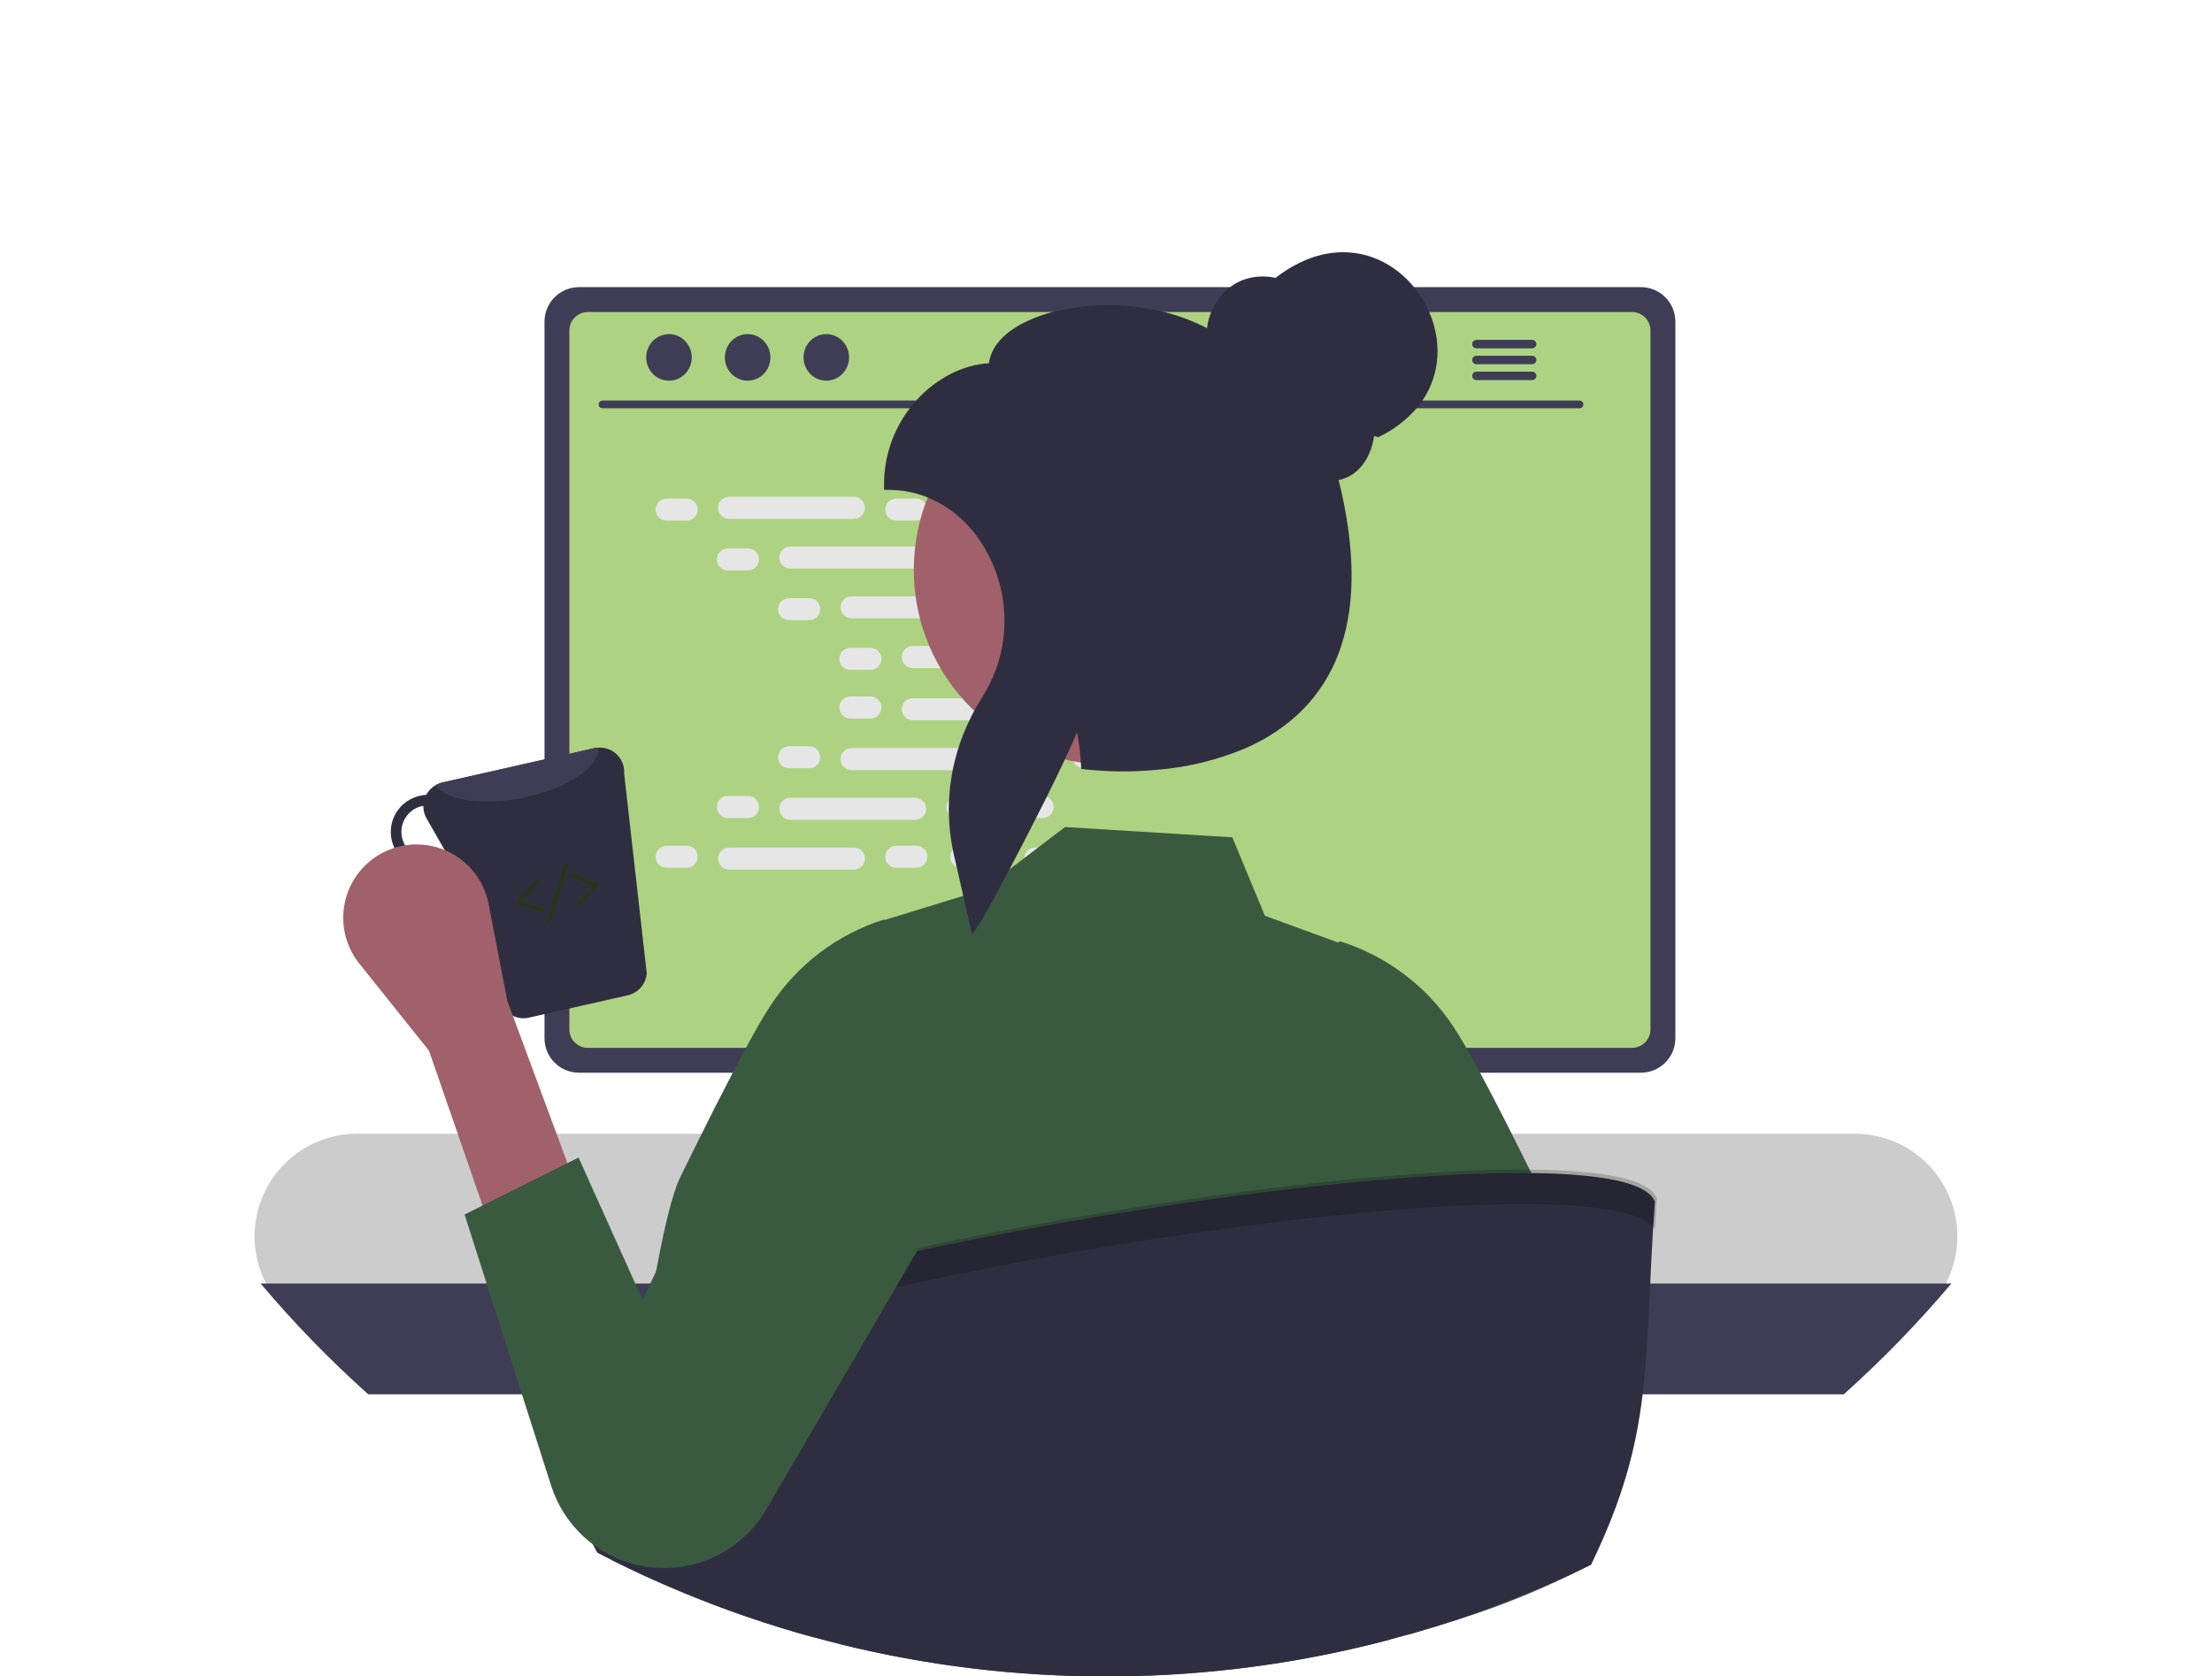 <svg width="578" height="438" viewBox="0 0 578 438" fill="none" xmlns="http://www.w3.org/2000/svg">
<g clip-path="url(#clip0_12_17)">
<path d="M484.65 296.21H93.34C86.227 296.21 79.405 299.036 74.375 304.065C69.346 309.095 66.52 315.917 66.52 323.03C66.52 330.143 69.346 336.965 74.375 341.995C79.405 347.024 86.227 349.85 93.34 349.85H484.65C488.459 349.851 492.224 349.039 495.694 347.468C499.163 345.896 502.258 343.603 504.77 340.74C505.907 339.446 506.918 338.046 507.79 336.56C508.465 335.42 509.05 334.23 509.54 333C511.174 328.931 511.784 324.524 511.318 320.164C510.852 315.804 509.324 311.626 506.867 307.994C504.41 304.363 501.1 301.389 497.226 299.335C493.353 297.28 489.035 296.207 484.65 296.21Z" fill="#CCCCCC"/>
<path d="M509.91 335.34C501.223 345.634 491.826 355.307 481.79 364.29H96.21C86.174 355.307 76.777 345.634 68.09 335.34H509.91Z" fill="#3F3D56"/>
<path d="M321.28 235.07H256.36C256.01 235.066 255.662 235.12 255.33 235.23C254.625 235.448 254.009 235.886 253.572 236.48C253.134 237.074 252.899 237.792 252.9 238.53V341.09H324.75V238.53C324.75 238.075 324.659 237.624 324.485 237.204C324.31 236.784 324.054 236.402 323.732 236.081C323.41 235.759 323.027 235.505 322.607 235.331C322.186 235.158 321.735 235.069 321.28 235.07ZM296.71 285.67C296.712 287.334 296.164 288.951 295.15 290.27C294.183 291.55 292.838 292.494 291.305 292.969C289.773 293.445 288.13 293.427 286.608 292.919C285.086 292.411 283.762 291.438 282.822 290.138C281.882 288.837 281.375 287.274 281.37 285.67V273.77C281.389 271.748 282.205 269.815 283.641 268.392C285.078 266.969 287.018 266.171 289.04 266.171C291.062 266.171 293.002 266.969 294.439 268.392C295.875 269.815 296.691 271.748 296.71 273.77V285.67Z" fill="#2F2E41"/>
<path d="M252.68 337.81V347.7C252.68 348.213 252.883 348.705 253.245 349.068C253.606 349.432 254.097 349.637 254.61 349.64H323.04C323.552 349.636 324.042 349.43 324.404 349.066C324.765 348.703 324.968 348.212 324.97 347.7V337.81H252.68Z" fill="#3F3D56"/>
<path d="M428.78 75.02H151.28C148.896 75.023 146.61 75.971 144.923 77.656C143.236 79.341 142.286 81.626 142.28 84.01V271.27C142.282 273.656 143.231 275.944 144.918 277.632C146.606 279.319 148.894 280.268 151.28 280.27H428.78C431.166 280.268 433.454 279.319 435.142 277.632C436.829 275.944 437.778 273.656 437.78 271.27V84.01C437.774 81.626 436.824 79.341 435.137 77.656C433.45 75.971 431.164 75.023 428.78 75.02Z" fill="#3F3D56"/>
<path d="M426.46 81.52H153.59C152.313 81.523 151.09 82.032 150.188 82.935C149.287 83.839 148.78 85.063 148.78 86.34V268.96C148.782 270.235 149.29 271.457 150.191 272.359C151.093 273.26 152.315 273.768 153.59 273.77H426.46C427.735 273.768 428.957 273.26 429.859 272.359C430.76 271.457 431.268 270.235 431.27 268.96V86.34C431.27 85.063 430.763 83.839 429.862 82.935C428.96 82.032 427.737 81.523 426.46 81.52Z" fill="#ADD382"/>
<path d="M376.24 349.48L373.72 337.51C373.616 337.022 373.391 336.568 373.066 336.189C372.741 335.81 372.326 335.518 371.86 335.34C371.522 335.208 371.163 335.14 370.8 335.14H213.49C213.127 335.14 212.768 335.208 212.43 335.34C211.964 335.518 211.549 335.81 211.224 336.189C210.899 336.568 210.674 337.022 210.57 337.51L208.05 349.48C207.959 349.915 207.966 350.364 208.07 350.795C208.175 351.227 208.374 351.63 208.654 351.975C208.933 352.319 209.286 352.597 209.687 352.789C210.088 352.98 210.526 353.079 210.97 353.08H373.31C373.755 353.082 374.196 352.984 374.597 352.791C374.999 352.599 375.352 352.318 375.63 351.97C375.91 351.626 376.11 351.225 376.216 350.794C376.321 350.363 376.33 349.914 376.24 349.48Z" fill="#2F2E41"/>
<path d="M219.155 337.296H215.131C214.862 337.296 214.643 337.514 214.643 337.784V339.808C214.643 340.077 214.862 340.296 215.131 340.296H219.155C219.424 340.296 219.643 340.077 219.643 339.808V337.784C219.643 337.514 219.424 337.296 219.155 337.296Z" fill="#3F3D56"/>
<path d="M229.155 337.296H225.131C224.862 337.296 224.643 337.514 224.643 337.784V339.808C224.643 340.077 224.862 340.296 225.131 340.296H229.155C229.424 340.296 229.643 340.077 229.643 339.808V337.784C229.643 337.514 229.424 337.296 229.155 337.296Z" fill="#3F3D56"/>
<path d="M239.155 337.296H235.131C234.862 337.296 234.643 337.514 234.643 337.784V339.808C234.643 340.077 234.862 340.296 235.131 340.296H239.155C239.424 340.296 239.643 340.077 239.643 339.808V337.784C239.643 337.514 239.424 337.296 239.155 337.296Z" fill="#3F3D56"/>
<path d="M249.155 337.296H245.131C244.862 337.296 244.643 337.514 244.643 337.784V339.808C244.643 340.077 244.862 340.296 245.131 340.296H249.155C249.424 340.296 249.643 340.077 249.643 339.808V337.784C249.643 337.514 249.424 337.296 249.155 337.296Z" fill="#3F3D56"/>
<path d="M259.155 337.296H255.131C254.862 337.296 254.643 337.514 254.643 337.784V339.808C254.643 340.077 254.862 340.296 255.131 340.296H259.155C259.424 340.296 259.643 340.077 259.643 339.808V337.784C259.643 337.514 259.424 337.296 259.155 337.296Z" fill="#3F3D56"/>
<path d="M269.155 337.296H265.131C264.862 337.296 264.643 337.514 264.643 337.784V339.808C264.643 340.077 264.862 340.296 265.131 340.296H269.155C269.424 340.296 269.643 340.077 269.643 339.808V337.784C269.643 337.514 269.424 337.296 269.155 337.296Z" fill="#3F3D56"/>
<path d="M279.155 337.296H275.131C274.862 337.296 274.643 337.514 274.643 337.784V339.808C274.643 340.077 274.862 340.296 275.131 340.296H279.155C279.424 340.296 279.643 340.077 279.643 339.808V337.784C279.643 337.514 279.424 337.296 279.155 337.296Z" fill="#3F3D56"/>
<path d="M289.155 337.296H285.131C284.862 337.296 284.643 337.514 284.643 337.784V339.808C284.643 340.077 284.862 340.296 285.131 340.296H289.155C289.424 340.296 289.643 340.077 289.643 339.808V337.784C289.643 337.514 289.424 337.296 289.155 337.296Z" fill="#3F3D56"/>
<path d="M299.155 337.296H295.131C294.862 337.296 294.643 337.514 294.643 337.784V339.808C294.643 340.077 294.862 340.296 295.131 340.296H299.155C299.424 340.296 299.643 340.077 299.643 339.808V337.784C299.643 337.514 299.424 337.296 299.155 337.296Z" fill="#3F3D56"/>
<path d="M309.155 337.296H305.131C304.862 337.296 304.643 337.514 304.643 337.784V339.808C304.643 340.077 304.862 340.296 305.131 340.296H309.155C309.424 340.296 309.643 340.077 309.643 339.808V337.784C309.643 337.514 309.424 337.296 309.155 337.296Z" fill="#3F3D56"/>
<path d="M319.155 337.296H315.131C314.862 337.296 314.643 337.514 314.643 337.784V339.808C314.643 340.077 314.862 340.296 315.131 340.296H319.155C319.424 340.296 319.643 340.077 319.643 339.808V337.784C319.643 337.514 319.424 337.296 319.155 337.296Z" fill="#3F3D56"/>
<path d="M329.155 337.296H325.131C324.862 337.296 324.643 337.514 324.643 337.784V339.808C324.643 340.077 324.862 340.296 325.131 340.296H329.155C329.424 340.296 329.643 340.077 329.643 339.808V337.784C329.643 337.514 329.424 337.296 329.155 337.296Z" fill="#3F3D56"/>
<path d="M339.155 337.296H335.131C334.862 337.296 334.643 337.514 334.643 337.784V339.808C334.643 340.077 334.862 340.296 335.131 340.296H339.155C339.424 340.296 339.643 340.077 339.643 339.808V337.784C339.643 337.514 339.424 337.296 339.155 337.296Z" fill="#3F3D56"/>
<path d="M349.155 337.296H345.131C344.862 337.296 344.643 337.514 344.643 337.784V339.808C344.643 340.077 344.862 340.296 345.131 340.296H349.155C349.424 340.296 349.643 340.077 349.643 339.808V337.784C349.643 337.514 349.424 337.296 349.155 337.296Z" fill="#3F3D56"/>
<path d="M359.155 337.296H355.131C354.862 337.296 354.643 337.514 354.643 337.784V339.808C354.643 340.077 354.862 340.296 355.131 340.296H359.155C359.424 340.296 359.643 340.077 359.643 339.808V337.784C359.643 337.514 359.424 337.296 359.155 337.296Z" fill="#3F3D56"/>
<path d="M369.155 337.296H365.131C364.862 337.296 364.643 337.514 364.643 337.784V339.808C364.643 340.077 364.862 340.296 365.131 340.296H369.155C369.424 340.296 369.643 340.077 369.643 339.808V337.784C369.643 337.514 369.424 337.296 369.155 337.296Z" fill="#3F3D56"/>
<path d="M219.037 342.296H215.013C214.743 342.296 214.525 342.514 214.525 342.784V344.808C214.525 345.077 214.743 345.296 215.013 345.296H219.037C219.306 345.296 219.525 345.077 219.525 344.808V342.784C219.525 342.514 219.306 342.296 219.037 342.296Z" fill="#3F3D56"/>
<path d="M229.037 342.296H225.013C224.743 342.296 224.525 342.514 224.525 342.784V344.808C224.525 345.077 224.743 345.296 225.013 345.296H229.037C229.306 345.296 229.525 345.077 229.525 344.808V342.784C229.525 342.514 229.306 342.296 229.037 342.296Z" fill="#3F3D56"/>
<path d="M239.037 342.296H235.013C234.743 342.296 234.525 342.514 234.525 342.784V344.808C234.525 345.077 234.743 345.296 235.013 345.296H239.037C239.306 345.296 239.525 345.077 239.525 344.808V342.784C239.525 342.514 239.306 342.296 239.037 342.296Z" fill="#3F3D56"/>
<path d="M249.037 342.296H245.013C244.743 342.296 244.525 342.514 244.525 342.784V344.808C244.525 345.077 244.743 345.296 245.013 345.296H249.037C249.306 345.296 249.525 345.077 249.525 344.808V342.784C249.525 342.514 249.306 342.296 249.037 342.296Z" fill="#3F3D56"/>
<path d="M259.037 342.296H255.013C254.743 342.296 254.525 342.514 254.525 342.784V344.808C254.525 345.077 254.743 345.296 255.013 345.296H259.037C259.306 345.296 259.525 345.077 259.525 344.808V342.784C259.525 342.514 259.306 342.296 259.037 342.296Z" fill="#3F3D56"/>
<path d="M269.037 342.296H265.013C264.743 342.296 264.525 342.514 264.525 342.784V344.808C264.525 345.077 264.743 345.296 265.013 345.296H269.037C269.306 345.296 269.525 345.077 269.525 344.808V342.784C269.525 342.514 269.306 342.296 269.037 342.296Z" fill="#3F3D56"/>
<path d="M279.037 342.296H275.013C274.743 342.296 274.525 342.514 274.525 342.784V344.808C274.525 345.077 274.743 345.296 275.013 345.296H279.037C279.306 345.296 279.525 345.077 279.525 344.808V342.784C279.525 342.514 279.306 342.296 279.037 342.296Z" fill="#3F3D56"/>
<path d="M289.037 342.296H285.013C284.743 342.296 284.525 342.514 284.525 342.784V344.808C284.525 345.077 284.743 345.296 285.013 345.296H289.037C289.306 345.296 289.525 345.077 289.525 344.808V342.784C289.525 342.514 289.306 342.296 289.037 342.296Z" fill="#3F3D56"/>
<path d="M299.037 342.296H295.013C294.743 342.296 294.525 342.514 294.525 342.784V344.808C294.525 345.077 294.743 345.296 295.013 345.296H299.037C299.306 345.296 299.525 345.077 299.525 344.808V342.784C299.525 342.514 299.306 342.296 299.037 342.296Z" fill="#3F3D56"/>
<path d="M309.037 342.296H305.013C304.743 342.296 304.525 342.514 304.525 342.784V344.808C304.525 345.077 304.743 345.296 305.013 345.296H309.037C309.306 345.296 309.525 345.077 309.525 344.808V342.784C309.525 342.514 309.306 342.296 309.037 342.296Z" fill="#3F3D56"/>
<path d="M319.037 342.296H315.013C314.743 342.296 314.525 342.514 314.525 342.784V344.808C314.525 345.077 314.743 345.296 315.013 345.296H319.037C319.306 345.296 319.525 345.077 319.525 344.808V342.784C319.525 342.514 319.306 342.296 319.037 342.296Z" fill="#3F3D56"/>
<path d="M329.037 342.296H325.013C324.743 342.296 324.525 342.514 324.525 342.784V344.808C324.525 345.077 324.743 345.296 325.013 345.296H329.037C329.306 345.296 329.525 345.077 329.525 344.808V342.784C329.525 342.514 329.306 342.296 329.037 342.296Z" fill="#3F3D56"/>
<path d="M339.037 342.296H335.013C334.743 342.296 334.525 342.514 334.525 342.784V344.808C334.525 345.077 334.743 345.296 335.013 345.296H339.037C339.306 345.296 339.525 345.077 339.525 344.808V342.784C339.525 342.514 339.306 342.296 339.037 342.296Z" fill="#3F3D56"/>
<path d="M349.037 342.296H345.013C344.743 342.296 344.525 342.514 344.525 342.784V344.808C344.525 345.077 344.743 345.296 345.013 345.296H349.037C349.306 345.296 349.525 345.077 349.525 344.808V342.784C349.525 342.514 349.306 342.296 349.037 342.296Z" fill="#3F3D56"/>
<path d="M359.037 342.296H355.013C354.743 342.296 354.525 342.514 354.525 342.784V344.808C354.525 345.077 354.743 345.296 355.013 345.296H359.037C359.306 345.296 359.525 345.077 359.525 344.808V342.784C359.525 342.514 359.306 342.296 359.037 342.296Z" fill="#3F3D56"/>
<path d="M369.037 342.296H365.013C364.743 342.296 364.525 342.514 364.525 342.784V344.808C364.525 345.077 364.743 345.296 365.013 345.296H369.037C369.306 345.296 369.525 345.077 369.525 344.808V342.784C369.525 342.514 369.306 342.296 369.037 342.296Z" fill="#3F3D56"/>
<path d="M302.037 348.296H263.013C262.743 348.296 262.525 348.514 262.525 348.784V350.808C262.525 351.077 262.743 351.296 263.013 351.296H302.037C302.306 351.296 302.525 351.077 302.525 350.808V348.784C302.525 348.514 302.306 348.296 302.037 348.296Z" fill="#3F3D56"/>
<path d="M412.748 106.677H157.425C157.159 106.671 156.907 106.561 156.721 106.372C156.535 106.182 156.431 105.927 156.431 105.661C156.431 105.396 156.535 105.141 156.721 104.951C156.907 104.761 157.159 104.652 157.425 104.646H412.748C413.014 104.652 413.266 104.761 413.452 104.951C413.637 105.141 413.741 105.396 413.741 105.661C413.741 105.927 413.637 106.182 413.452 106.372C413.266 106.561 413.014 106.671 412.748 106.677Z" fill="#3F3D56"/>
<path d="M174.805 99.462C178.091 99.462 180.755 96.738 180.755 93.379C180.755 90.019 178.091 87.296 174.805 87.296C171.519 87.296 168.855 90.019 168.855 93.379C168.855 96.738 171.519 99.462 174.805 99.462Z" fill="#3F3D56"/>
<path d="M195.361 99.462C198.647 99.462 201.311 96.738 201.311 93.379C201.311 90.019 198.647 87.296 195.361 87.296C192.075 87.296 189.411 90.019 189.411 93.379C189.411 96.738 192.075 99.462 195.361 99.462Z" fill="#3F3D56"/>
<path d="M215.917 99.462C219.203 99.462 221.867 96.738 221.867 93.379C221.867 90.019 219.203 87.296 215.917 87.296C212.631 87.296 209.967 90.019 209.967 93.379C209.967 96.738 212.631 99.462 215.917 99.462Z" fill="#3F3D56"/>
<path d="M400.37 88.8H385.77C385.481 88.807 385.207 88.926 385.005 89.133C384.803 89.339 384.69 89.616 384.69 89.905C384.69 90.194 384.803 90.471 385.005 90.677C385.207 90.884 385.481 91.003 385.77 91.01H400.37C400.66 91.006 400.937 90.888 401.141 90.681C401.345 90.474 401.46 90.195 401.46 89.905C401.46 89.615 401.345 89.336 401.141 89.129C400.937 88.922 400.66 88.804 400.37 88.8Z" fill="#3F3D56"/>
<path d="M400.37 92.95H385.77C385.481 92.956 385.206 93.076 385.004 93.282C384.802 93.489 384.689 93.766 384.689 94.055C384.689 94.344 384.802 94.621 385.004 94.828C385.206 95.034 385.481 95.154 385.77 95.16H400.37C400.661 95.156 400.938 95.038 401.143 94.832C401.347 94.625 401.462 94.346 401.462 94.055C401.462 93.764 401.347 93.485 401.143 93.278C400.938 93.072 400.661 92.954 400.37 92.95Z" fill="#3F3D56"/>
<path d="M400.37 97.1H385.77C385.481 97.107 385.207 97.226 385.005 97.433C384.803 97.639 384.69 97.916 384.69 98.205C384.69 98.494 384.803 98.771 385.005 98.977C385.207 99.184 385.481 99.303 385.77 99.31H400.37C400.66 99.306 400.937 99.188 401.141 98.981C401.345 98.774 401.46 98.495 401.46 98.205C401.46 97.915 401.345 97.636 401.141 97.429C400.937 97.222 400.66 97.104 400.37 97.1Z" fill="#3F3D56"/>
<path d="M179.44 130.273H174.194C172.604 130.273 171.314 131.563 171.314 133.153C171.314 134.744 172.604 136.033 174.194 136.033H179.44C181.031 136.033 182.32 134.744 182.32 133.153C182.32 131.563 181.031 130.273 179.44 130.273Z" fill="#E6E6E6"/>
<path d="M239.44 130.273H234.194C232.603 130.273 231.314 131.563 231.314 133.153C231.314 134.744 232.603 136.033 234.194 136.033H239.44C241.031 136.033 242.32 134.744 242.32 133.153C242.32 131.563 241.031 130.273 239.44 130.273Z" fill="#E6E6E6"/>
<path d="M256.44 130.273H251.194C249.603 130.273 248.314 131.563 248.314 133.153C248.314 134.744 249.603 136.033 251.194 136.033H256.44C258.031 136.033 259.32 134.744 259.32 133.153C259.32 131.563 258.031 130.273 256.44 130.273Z" fill="#E6E6E6"/>
<path d="M223.12 129.793H190.514C188.924 129.793 187.634 131.083 187.634 132.673C187.634 134.264 188.924 135.553 190.514 135.553H223.12C224.711 135.553 226 134.264 226 132.673C226 131.083 224.711 129.793 223.12 129.793Z" fill="#E6E6E6"/>
<path d="M303.12 129.793H270.514C268.924 129.793 267.634 131.083 267.634 132.673C267.634 134.264 268.924 135.553 270.514 135.553H303.12C304.711 135.553 306 134.264 306 132.673C306 131.083 304.711 129.793 303.12 129.793Z" fill="#E6E6E6"/>
<path d="M195.44 143.273H190.194C188.604 143.273 187.314 144.563 187.314 146.153C187.314 147.744 188.604 149.033 190.194 149.033H195.44C197.031 149.033 198.32 147.744 198.32 146.153C198.32 144.563 197.031 143.273 195.44 143.273Z" fill="#E6E6E6"/>
<path d="M255.44 143.273H250.194C248.603 143.273 247.314 144.563 247.314 146.153C247.314 147.744 248.603 149.033 250.194 149.033H255.44C257.031 149.033 258.32 147.744 258.32 146.153C258.32 144.563 257.031 143.273 255.44 143.273Z" fill="#E6E6E6"/>
<path d="M272.44 143.273H267.194C265.603 143.273 264.314 144.563 264.314 146.153C264.314 147.744 265.603 149.033 267.194 149.033H272.44C274.031 149.033 275.32 147.744 275.32 146.153C275.32 144.563 274.031 143.273 272.44 143.273Z" fill="#E6E6E6"/>
<path d="M239.12 142.793H206.514C204.924 142.793 203.634 144.083 203.634 145.673C203.634 147.264 204.924 148.553 206.514 148.553H239.12C240.711 148.553 242 147.264 242 145.673C242 144.083 240.711 142.793 239.12 142.793Z" fill="#E6E6E6"/>
<path d="M319.12 142.793H286.514C284.924 142.793 283.634 144.083 283.634 145.673C283.634 147.264 284.924 148.553 286.514 148.553H319.12C320.711 148.553 322 147.264 322 145.673C322 144.083 320.711 142.793 319.12 142.793Z" fill="#E6E6E6"/>
<path d="M211.44 156.273H206.194C204.603 156.273 203.314 157.563 203.314 159.153C203.314 160.744 204.603 162.033 206.194 162.033H211.44C213.031 162.033 214.32 160.744 214.32 159.153C214.32 157.563 213.031 156.273 211.44 156.273Z" fill="#E6E6E6"/>
<path d="M271.44 156.273H266.194C264.603 156.273 263.314 157.563 263.314 159.153C263.314 160.744 264.603 162.033 266.194 162.033H271.44C273.031 162.033 274.32 160.744 274.32 159.153C274.32 157.563 273.031 156.273 271.44 156.273Z" fill="#E6E6E6"/>
<path d="M288.44 156.273H283.194C281.603 156.273 280.314 157.563 280.314 159.153C280.314 160.744 281.603 162.033 283.194 162.033H288.44C290.031 162.033 291.32 160.744 291.32 159.153C291.32 157.563 290.031 156.273 288.44 156.273Z" fill="#E6E6E6"/>
<path d="M255.12 155.793H222.514C220.924 155.793 219.634 157.083 219.634 158.673C219.634 160.264 220.924 161.553 222.514 161.553H255.12C256.711 161.553 258 160.264 258 158.673C258 157.083 256.711 155.793 255.12 155.793Z" fill="#E6E6E6"/>
<path d="M335.12 155.793H302.514C300.924 155.793 299.634 157.083 299.634 158.673C299.634 160.264 300.924 161.553 302.514 161.553H335.12C336.711 161.553 338 160.264 338 158.673C338 157.083 336.711 155.793 335.12 155.793Z" fill="#E6E6E6"/>
<path d="M227.44 169.273H222.194C220.603 169.273 219.314 170.563 219.314 172.153C219.314 173.744 220.603 175.033 222.194 175.033H227.44C229.031 175.033 230.32 173.744 230.32 172.153C230.32 170.563 229.031 169.273 227.44 169.273Z" fill="#E6E6E6"/>
<path d="M287.44 169.273H282.194C280.603 169.273 279.314 170.563 279.314 172.153C279.314 173.744 280.603 175.033 282.194 175.033H287.44C289.031 175.033 290.32 173.744 290.32 172.153C290.32 170.563 289.031 169.273 287.44 169.273Z" fill="#E6E6E6"/>
<path d="M304.44 169.273H299.194C297.603 169.273 296.314 170.563 296.314 172.153C296.314 173.744 297.603 175.033 299.194 175.033H304.44C306.031 175.033 307.32 173.744 307.32 172.153C307.32 170.563 306.031 169.273 304.44 169.273Z" fill="#E6E6E6"/>
<path d="M271.12 168.793H238.514C236.924 168.793 235.634 170.083 235.634 171.673C235.634 173.264 236.924 174.553 238.514 174.553H271.12C272.711 174.553 274 173.264 274 171.673C274 170.083 272.711 168.793 271.12 168.793Z" fill="#E6E6E6"/>
<path d="M239.44 220.967H234.194C232.603 220.967 231.314 222.256 231.314 223.847C231.314 225.437 232.603 226.727 234.194 226.727H239.44C241.031 226.727 242.32 225.437 242.32 223.847C242.32 222.256 241.031 220.967 239.44 220.967Z" fill="#E6E6E6"/>
<path d="M256.44 220.967H251.194C249.603 220.967 248.314 222.256 248.314 223.847C248.314 225.437 249.603 226.727 251.194 226.727H256.44C258.031 226.727 259.32 225.437 259.32 223.847C259.32 222.256 258.031 220.967 256.44 220.967Z" fill="#E6E6E6"/>
<path d="M303.12 221.447H270.514C268.924 221.447 267.634 222.736 267.634 224.327C267.634 225.917 268.924 227.207 270.514 227.207H303.12C304.711 227.207 306 225.917 306 224.327C306 222.736 304.711 221.447 303.12 221.447Z" fill="#E6E6E6"/>
<path d="M179.44 220.967H174.194C172.604 220.967 171.314 222.256 171.314 223.847C171.314 225.437 172.604 226.727 174.194 226.727H179.44C181.031 226.727 182.32 225.437 182.32 223.847C182.32 222.256 181.031 220.967 179.44 220.967Z" fill="#E6E6E6"/>
<path d="M223.12 221.447H190.514C188.924 221.447 187.634 222.736 187.634 224.327C187.634 225.917 188.924 227.207 190.514 227.207H223.12C224.711 227.207 226 225.917 226 224.327C226 222.736 224.711 221.447 223.12 221.447Z" fill="#E6E6E6"/>
<path d="M195.44 207.967H190.194C188.604 207.967 187.314 209.256 187.314 210.847C187.314 212.437 188.604 213.727 190.194 213.727H195.44C197.031 213.727 198.32 212.437 198.32 210.847C198.32 209.256 197.031 207.967 195.44 207.967Z" fill="#E6E6E6"/>
<path d="M255.44 207.967H250.194C248.603 207.967 247.314 209.256 247.314 210.847C247.314 212.437 248.603 213.727 250.194 213.727H255.44C257.031 213.727 258.32 212.437 258.32 210.847C258.32 209.256 257.031 207.967 255.44 207.967Z" fill="#E6E6E6"/>
<path d="M272.44 207.967H267.194C265.603 207.967 264.314 209.256 264.314 210.847C264.314 212.437 265.603 213.727 267.194 213.727H272.44C274.031 213.727 275.32 212.437 275.32 210.847C275.32 209.256 274.031 207.967 272.44 207.967Z" fill="#E6E6E6"/>
<path d="M239.12 208.447H206.514C204.924 208.447 203.634 209.736 203.634 211.327C203.634 212.917 204.924 214.207 206.514 214.207H239.12C240.711 214.207 242 212.917 242 211.327C242 209.736 240.711 208.447 239.12 208.447Z" fill="#E6E6E6"/>
<path d="M211.44 194.967H206.194C204.603 194.967 203.314 196.256 203.314 197.847C203.314 199.437 204.603 200.727 206.194 200.727H211.44C213.031 200.727 214.32 199.437 214.32 197.847C214.32 196.256 213.031 194.967 211.44 194.967Z" fill="#E6E6E6"/>
<path d="M271.44 194.967H266.194C264.603 194.967 263.314 196.256 263.314 197.847C263.314 199.437 264.603 200.727 266.194 200.727H271.44C273.031 200.727 274.32 199.437 274.32 197.847C274.32 196.256 273.031 194.967 271.44 194.967Z" fill="#E6E6E6"/>
<path d="M288.44 194.967H283.194C281.603 194.967 280.314 196.256 280.314 197.847C280.314 199.437 281.603 200.727 283.194 200.727H288.44C290.031 200.727 291.32 199.437 291.32 197.847C291.32 196.256 290.031 194.967 288.44 194.967Z" fill="#E6E6E6"/>
<path d="M255.12 195.447H222.514C220.924 195.447 219.634 196.736 219.634 198.327C219.634 199.917 220.924 201.207 222.514 201.207H255.12C256.711 201.207 258 199.917 258 198.327C258 196.736 256.711 195.447 255.12 195.447Z" fill="#E6E6E6"/>
<path d="M227.44 181.967H222.194C220.603 181.967 219.314 183.256 219.314 184.847C219.314 186.437 220.603 187.727 222.194 187.727H227.44C229.031 187.727 230.32 186.437 230.32 184.847C230.32 183.256 229.031 181.967 227.44 181.967Z" fill="#E6E6E6"/>
<path d="M287.44 181.967H282.194C280.603 181.967 279.314 183.256 279.314 184.847C279.314 186.437 280.603 187.727 282.194 187.727H287.44C289.031 187.727 290.32 186.437 290.32 184.847C290.32 183.256 289.031 181.967 287.44 181.967Z" fill="#E6E6E6"/>
<path d="M304.44 181.967H299.194C297.603 181.967 296.314 183.256 296.314 184.847C296.314 186.437 297.603 187.727 299.194 187.727H304.44C306.031 187.727 307.32 186.437 307.32 184.847C307.32 183.256 306.031 181.967 304.44 181.967Z" fill="#E6E6E6"/>
<path d="M271.12 182.447H238.514C236.924 182.447 235.634 183.736 235.634 185.327C235.634 186.917 236.924 188.207 238.514 188.207H271.12C272.711 188.207 274 186.917 274 185.327C274 183.736 272.711 182.447 271.12 182.447Z" fill="#E6E6E6"/>
<path d="M415.81 408.77C415.2 409.08 414.58 409.39 413.97 409.69C398.17 417.59 385.53 422.08 368.24 427C366.78 410.7 365.37 382.05 364 364.29C363.64 359.68 363.28 355.81 362.93 353.08C362.842 351.629 362.545 350.197 362.05 348.83L362.11 353.08L362.26 364.29L363.13 428.4C341.622 434.091 319.529 437.275 297.29 437.89C296.13 437.92 294.99 437.94 293.89 437.96C293.5 437.97 293.12 437.98 292.74 437.98C291.49 437.99 290.25 438 289 438C265.564 438.017 242.213 435.187 219.46 429.57C219.95 413.44 220.44 385.11 220.91 364.29C221.01 360.22 221.1 356.43 221.2 353.08C221.39 345.92 221.59 340.76 221.78 339.03C221.612 339.337 221.481 339.662 221.39 340C220.464 344.312 219.832 348.682 219.5 353.08C219.15 356.43 218.8 360.22 218.45 364.29C216.59 385.92 214.65 415.33 212.65 427.8C200.746 424.55 189.064 420.532 177.68 415.77C171.68 413.27 165.787 410.573 160 407.68C161.1 400.48 162.25 392.41 163.43 384.04C164.35 377.55 165.3 370.88 166.27 364.29C167.77 354.11 169.31 344.13 170.87 335.34C173.15 322.5 175.49 312.18 177.81 307.44C180.01 302.94 182.21 298.5 184.34 294.25C185.08 292.76 185.82 291.29 186.54 289.86C186.71 289.52 186.88 289.19 187.05 288.86C188.58 285.85 190.06 282.97 191.47 280.27C192.68 277.96 193.83 275.78 194.92 273.77C197.56 268.89 199.8 265 201.46 262.54C208.4 252.013 218.732 244.176 230.74 240.33L231.04 240.25L231.25 240.34L251.7 234.06L254.69 233.14L256.7 232.52L263.78 227.13L267.63 224.2L271.24 221.45L278.3 216.08L322.01 218.77L330.52 239.26L349.58 246.23L349.91 246.08L350.2 245.96L350.5 246.04C362.506 249.889 372.837 257.726 379.78 268.25C380.72 269.66 381.86 271.52 383.15 273.77C384.25 275.68 385.45 277.86 386.75 280.27C388.6 283.7 390.62 287.57 392.76 291.76C393.23 292.68 393.71 293.62 394.19 294.57C395.08 296.33 395.983 298.127 396.9 299.96C399.03 304.21 401.23 308.65 403.43 313.16C405.34 317.07 407.27 325.11 409.17 335.34C410.74 343.84 412.3 353.86 413.81 364.29C415.79 377.81 413.68 394 415.47 406.44C415.58 407.23 415.7 408 415.81 408.77Z" fill="#3A5A40"/>
<path d="M289.615 199.725C317.691 199.725 340.451 176.964 340.451 148.888C340.451 120.812 317.691 98.052 289.615 98.052C261.539 98.052 238.779 120.812 238.779 148.888C238.779 176.964 261.539 199.725 289.615 199.725Z" fill="#A0616A"/>
<path d="M373.45 81.52C372.445 79.174 371.108 76.985 369.48 75.02C361.76 65.59 347.72 61.44 333.31 72.6C330.536 71.98 327.645 72.147 324.96 73.08C323.693 73.539 322.505 74.194 321.44 75.02C319.258 76.722 317.556 78.962 316.5 81.52C315.936 82.871 315.565 84.295 315.4 85.75C311.838 83.899 308.068 82.479 304.17 81.52C294.606 79.141 284.604 79.141 275.04 81.52C271.975 82.295 269.024 83.465 266.26 85C261.58 87.7 258.89 91.11 258.41 94.9C251.66 95.28 244.64 98.83 239.41 104.65C238.82 105.3 238.25 105.98 237.72 106.68C233.322 112.435 230.958 119.487 231 126.73V128H232.27C235.75 127.997 239.197 128.669 242.42 129.98C244.509 130.819 246.487 131.91 248.31 133.23C249.503 134.076 250.629 135.012 251.68 136.03C254.116 138.388 256.179 141.102 257.8 144.08C261.955 151.605 263.395 160.329 261.88 168.79C261.532 170.749 261.024 172.675 260.36 174.55C259.415 177.225 258.171 179.785 256.65 182.18C256.59 182.27 256.54 182.36 256.48 182.45C255.81 183.52 255.17 184.61 254.57 185.71C254.12 186.53 253.7 187.37 253.31 188.21C252.17 190.548 251.207 192.968 250.43 195.45C249.038 199.84 248.218 204.391 247.99 208.99C247.92 210.21 247.9 211.43 247.94 212.65C247.999 215.795 248.344 218.928 248.97 222.01C249.06 222.43 249.15 222.84 249.24 223.26L249.97 226.45L251.7 234.06L252.9 239.3L254.01 244.16L255.65 241.81C256.21 241.01 257.62 238.55 259.51 235.07C260.76 232.8 262.21 230.09 263.78 227.13C265.97 222.98 268.37 218.35 270.72 213.73C271.67 211.86 272.61 210 273.52 208.18C275.24 204.73 276.86 201.4 278.25 198.44C279.53 195.71 280.62 193.29 281.43 191.35C281.68 192.62 281.89 193.91 282.05 195.21C282.23 196.53 282.36 197.87 282.43 199.21C282.45 199.41 282.46 199.62 282.47 199.82L282.51 200.64L282.52 200.88L283.58 201.02C289.694 201.675 295.857 201.722 301.98 201.16H301.99C310.101 200.549 318.059 198.621 325.55 195.45C329.805 193.604 333.777 191.167 337.35 188.21C339.019 186.828 340.578 185.317 342.01 183.69C342.37 183.28 342.72 182.87 343.06 182.45C345.039 180.018 346.733 177.367 348.11 174.55C349.032 172.691 349.814 170.766 350.45 168.79C354.29 157.16 354.07 142.65 349.79 125.41C350.946 125.187 352.053 124.761 353.06 124.15C356.2 122.26 358.38 118.51 359.06 113.93L360.14 114.22C363.969 112.437 367.379 109.868 370.15 106.68C370.699 106.031 371.213 105.353 371.69 104.65C376.58 97.45 376.62 88.81 373.45 81.52Z" fill="#2F2E41"/>
<path opacity="0.2" d="M206.32 335.296L214.817 302.504L222.32 330.8L206.32 335.296Z" fill="black"/>
<path d="M432.43 313.93C429.39 355.81 432.54 374.25 415.76 408.78C400.493 416.253 384.59 422.35 368.24 427C366.54 427.48 364.837 427.947 363.13 428.4C341.622 434.091 319.529 437.275 297.29 437.89C296.13 437.92 294.99 437.94 293.89 437.96C293.5 437.97 293.12 437.98 292.74 437.98C291.49 437.99 290.25 438 289 438C265.564 438.017 242.213 435.187 219.46 429.57C217.18 429.01 214.91 428.42 212.65 427.8C200.746 424.55 189.064 420.532 177.68 415.77C171.68 413.27 165.787 410.573 160 407.68C158.69 407.02 157.38 406.36 156.09 405.68C149.46 394.02 145.69 379.84 145.61 362.8C150.2 333.44 422.29 288.61 432.43 313.93Z" fill="#2F2E41"/>
<path opacity="0.2" d="M432.422 321.102C432.577 318.509 432.751 315.831 432.953 313.042C422.813 287.722 150.723 332.552 146.133 361.912C146.146 364.604 146.261 367.216 146.455 369.767C157.57 340.789 416.059 298.181 432.422 321.102Z" fill="black"/>
<path d="M163.096 202.152C163.162 201.245 163.033 200.335 162.718 199.482C162.403 198.629 161.909 197.854 161.269 197.208C160.629 196.562 159.859 196.061 159.009 195.738C158.159 195.415 157.25 195.278 156.343 195.336C156.005 195.349 155.668 195.391 155.338 195.462L115.576 204.444C114.687 204.66 113.854 205.059 113.129 205.616C112.404 206.173 111.804 206.876 111.367 207.679C110.784 207.701 110.205 207.785 109.639 207.931C108.402 208.211 107.232 208.732 106.196 209.465C105.16 210.198 104.279 211.127 103.602 212.2C102.926 213.274 102.467 214.47 102.253 215.72C102.038 216.971 102.072 218.251 102.353 219.489C102.633 220.726 103.155 221.896 103.887 222.932C104.62 223.968 105.55 224.849 106.623 225.526C108.79 226.892 111.412 227.342 113.911 226.775C115.333 226.445 116.664 225.801 117.805 224.891L131.279 262.831C131.952 264.02 132.992 264.96 134.243 265.509C135.494 266.058 136.89 266.187 138.22 265.878L164.069 260.036C165.39 259.727 166.578 259.007 167.464 257.98C168.35 256.953 168.888 255.671 169 254.32L163.096 202.152ZM113.314 224.074C111.529 224.477 109.658 224.155 108.11 223.18C106.562 222.205 105.464 220.656 105.056 218.872C104.649 217.088 104.965 215.216 105.936 213.665C106.907 212.115 108.454 211.013 110.236 210.6C110.362 210.569 110.488 210.6 110.613 210.569C110.604 211.713 110.896 212.84 111.461 213.835L116.392 222.441C115.534 223.255 114.47 223.82 113.314 224.074Z" fill="#2F2E41"/>
<path d="M156.343 195.336C156.72 200.361 148.114 206.14 136.587 208.433C126.003 210.6 116.518 209.093 113.848 205.135C114.385 204.817 114.967 204.584 115.576 204.444L155.338 195.462C155.668 195.391 156.005 195.349 156.343 195.336Z" fill="#3F3D56"/>
<path d="M128.843 322.905L151.177 311.738L132.566 261.488L127.661 236.146C127.023 232.853 125.533 229.786 123.339 227.25C121.145 224.714 118.324 222.798 115.157 221.694C111.991 220.59 108.59 220.336 105.294 220.958C101.999 221.58 98.925 223.056 96.379 225.238C92.605 228.472 90.236 233.046 89.771 237.994C89.306 242.941 90.782 247.876 93.886 251.757L112.093 274.516L128.843 322.905Z" fill="#A0616A"/>
<path d="M151.177 302.433L121.399 317.322L143.997 388.131C145.62 393.216 148.529 397.795 152.443 401.424C156.356 405.054 161.141 407.611 166.333 408.847C172.735 410.372 179.457 409.817 185.523 407.265C191.589 404.712 196.684 400.294 200.07 394.65L259.995 291.936C264.242 284.859 265.553 276.401 263.648 268.37C261.743 260.338 256.773 253.371 249.8 248.954C246.049 246.579 241.841 245.02 237.448 244.379C233.055 243.738 228.577 244.029 224.304 245.233C220.031 246.437 216.06 248.527 212.648 251.368C209.237 254.208 206.462 257.735 204.504 261.719L167.928 339.656L151.177 302.433Z" fill="#3A5A40"/>
<path d="M141.967 238.441C141.911 238.441 141.857 238.432 141.804 238.414L135.303 236.176C135.224 236.149 135.154 236.103 135.097 236.042C135.041 235.981 135.001 235.907 134.98 235.826C134.96 235.746 134.96 235.661 134.98 235.581C135.001 235.5 135.041 235.426 135.097 235.365L139.933 230.101C139.977 230.052 140.03 230.012 140.09 229.985C140.15 229.957 140.214 229.941 140.28 229.938C140.346 229.935 140.411 229.945 140.473 229.967C140.535 229.99 140.592 230.024 140.64 230.069C140.689 230.113 140.728 230.167 140.756 230.227C140.783 230.286 140.799 230.351 140.802 230.417C140.804 230.482 140.794 230.548 140.771 230.61C140.748 230.671 140.714 230.728 140.669 230.776L136.35 235.479L142.129 237.469C142.241 237.507 142.336 237.584 142.396 237.686C142.457 237.787 142.479 237.907 142.46 238.024C142.44 238.141 142.38 238.247 142.29 238.323C142.2 238.4 142.085 238.441 141.967 238.441Z" fill="#283618"/>
<path d="M150.878 236.617C150.779 236.617 150.681 236.587 150.599 236.532C150.516 236.476 150.452 236.397 150.415 236.305C150.378 236.212 150.369 236.111 150.389 236.014C150.41 235.916 150.459 235.827 150.531 235.758L154.925 231.509L149.022 229.076C148.961 229.051 148.906 229.015 148.859 228.968C148.813 228.922 148.776 228.867 148.75 228.806C148.725 228.746 148.712 228.681 148.712 228.615C148.712 228.549 148.724 228.484 148.75 228.423C148.775 228.363 148.811 228.307 148.858 228.261C148.904 228.214 148.959 228.178 149.02 228.152C149.081 228.127 149.146 228.114 149.211 228.114C149.277 228.114 149.342 228.127 149.403 228.152L156.012 230.876C156.089 230.908 156.157 230.958 156.209 231.022C156.262 231.086 156.297 231.163 156.313 231.244C156.329 231.326 156.324 231.41 156.299 231.489C156.274 231.568 156.229 231.64 156.169 231.697L151.226 236.477C151.133 236.567 151.008 236.617 150.878 236.617Z" fill="#283618"/>
<path d="M143.332 241.5C143.282 241.5 143.232 241.493 143.185 241.478C143.122 241.458 143.063 241.427 143.013 241.385C142.962 241.343 142.92 241.292 142.889 241.234C142.859 241.176 142.84 241.112 142.834 241.047C142.827 240.981 142.834 240.915 142.853 240.853L147.468 225.853C147.508 225.726 147.596 225.621 147.713 225.559C147.83 225.497 147.967 225.485 148.093 225.524C148.22 225.563 148.326 225.65 148.388 225.767C148.45 225.884 148.463 226.021 148.424 226.147L143.81 241.147C143.778 241.25 143.715 241.339 143.629 241.402C143.543 241.466 143.438 241.5 143.332 241.5Z" fill="#283618"/>
</g>
<defs>
<clipPath id="clip0_12_17">
<rect width="578" height="438" fill="white"/>
</clipPath>
</defs>
</svg>

